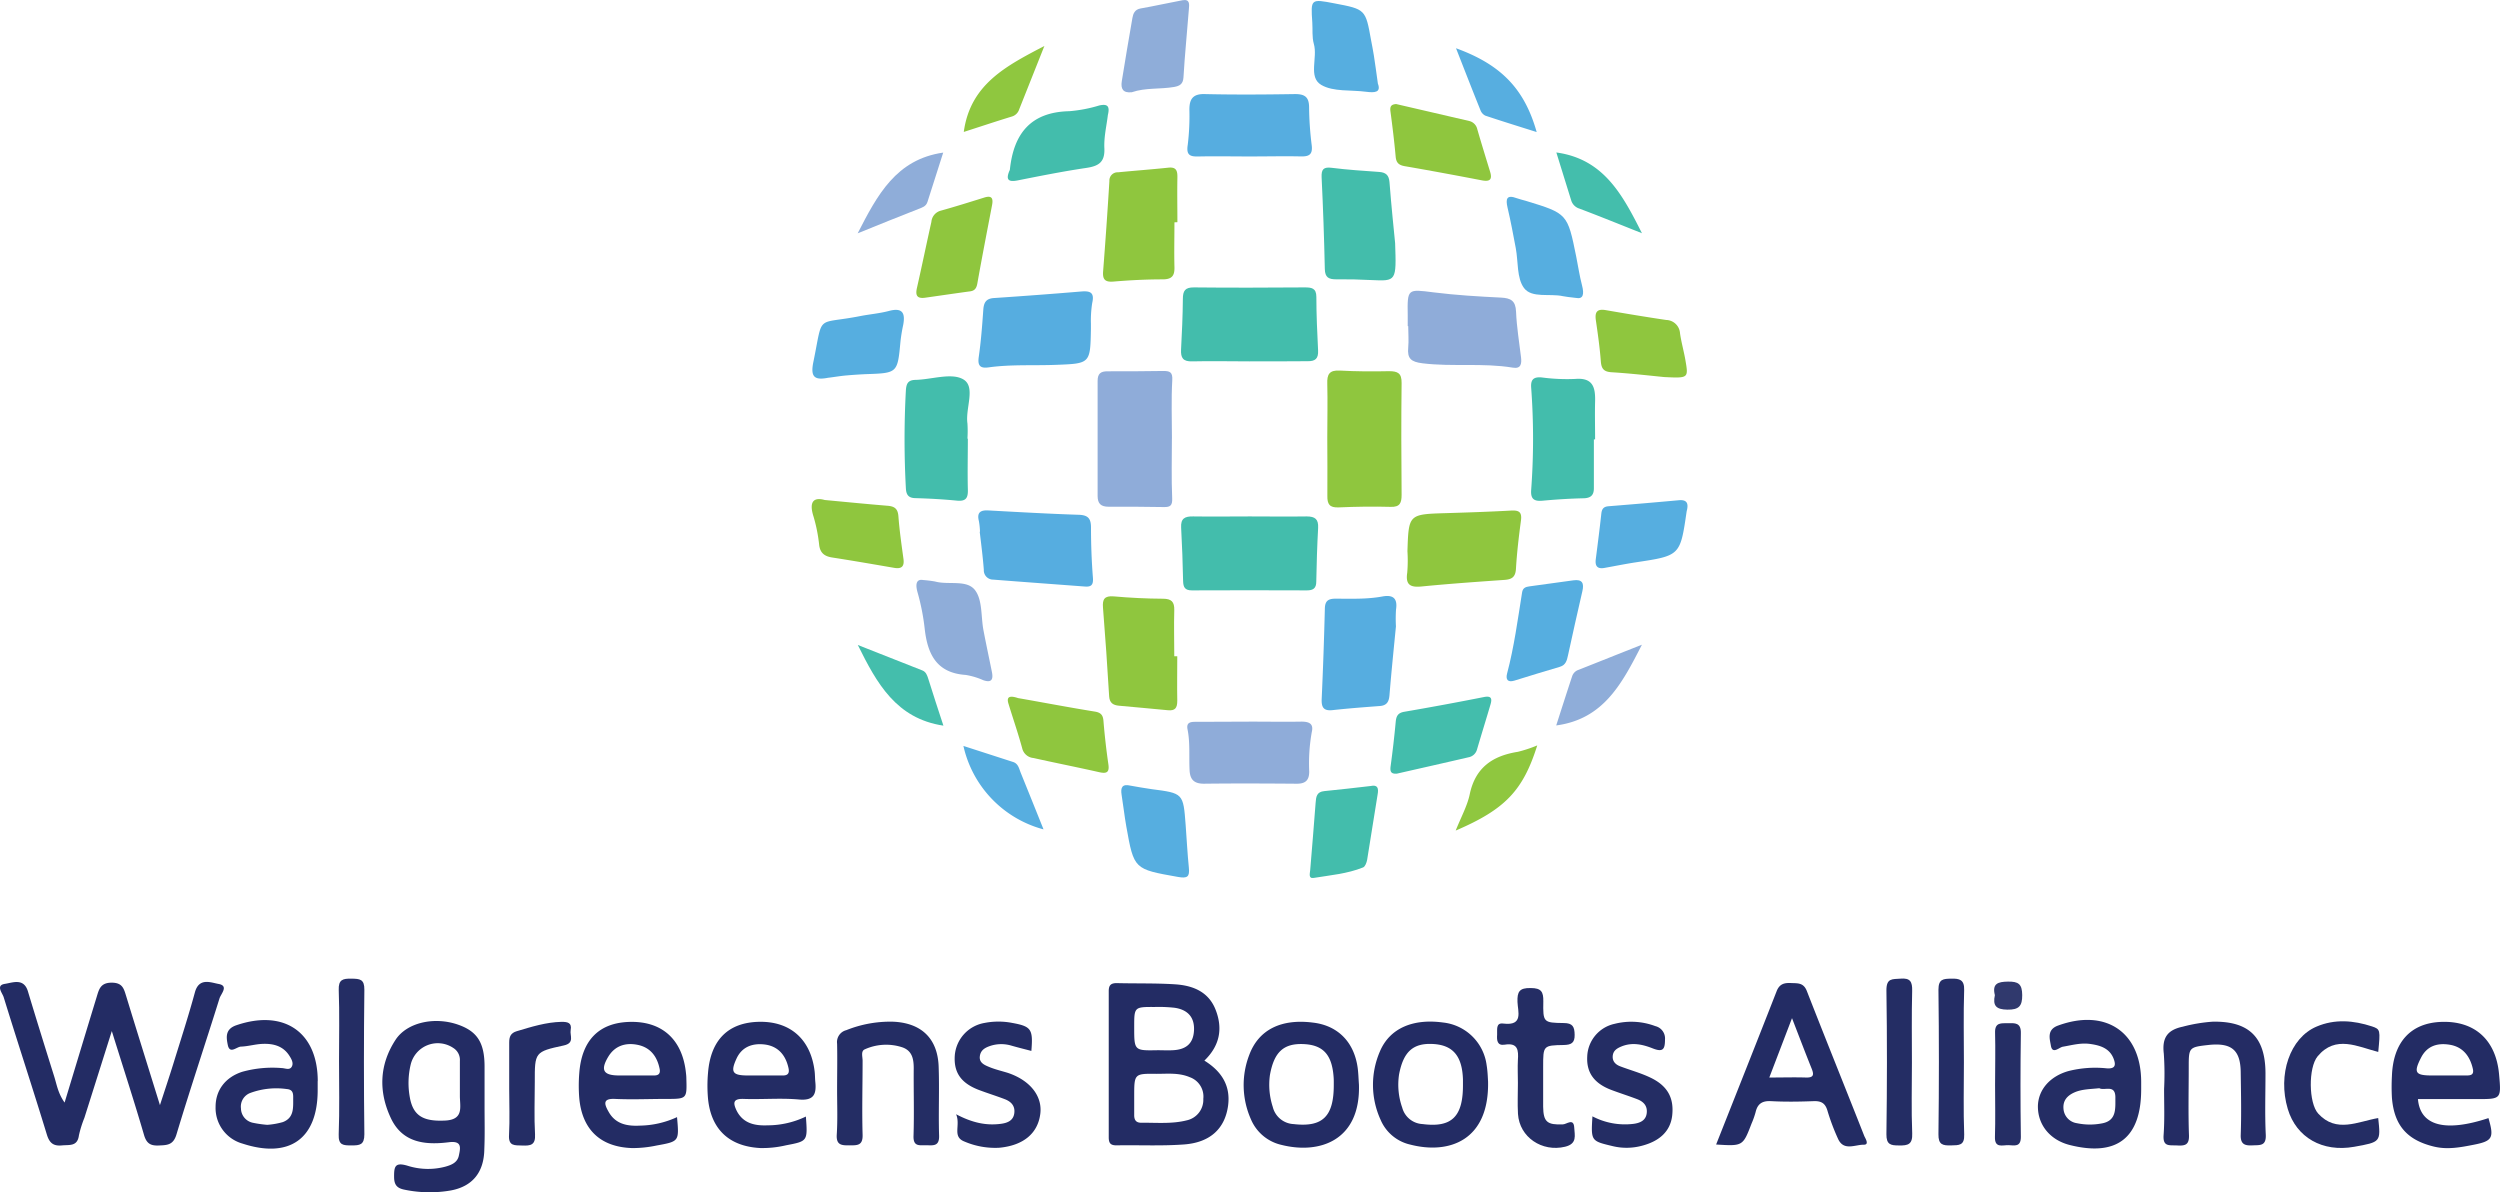<svg xmlns="http://www.w3.org/2000/svg" viewBox="0 0 608.8 290.35"><defs><style>.cls-1{fill:#232c64;}.cls-2{fill:#8facd9;}.cls-3{fill:#8fc63e;}.cls-4{fill:#43bdac;}.cls-5{fill:#56ade0;}.cls-6{fill:#43bdab;}.cls-7{fill:#242c64;}.cls-8{fill:#242d64;}.cls-9{fill:#56aee0;}.cls-10{fill:#8fadd9;}.cls-11{fill:#242d65;}.cls-12{fill:#252e65;}.cls-13{fill:#8fc73f;}.cls-14{fill:#44beac;}.cls-15{fill:#57aee0;}.cls-16{fill:#30396d;}</style></defs><g id="Ebene_2" data-name="Ebene 2"><g id="Ebene_2-2" data-name="Ebene 2"><path class="cls-1" d="M15.73,268.5c2.71-8.92,5.26-17.38,7.84-25.82.54-1.78.92-3.37,3.59-3.38s3,1.44,3.57,3.29c2.62,8.57,5.3,17.11,8.22,26.53,1.23-3.78,2.26-6.85,3.22-9.94,1.8-5.83,3.69-11.63,5.29-17.51,1-3.69,3.87-2.4,5.76-2.06,2.56.45.57,2.42.23,3.53-3.45,11.05-7.13,22-10.47,33.1-.79,2.63-2.25,2.62-4.35,2.71s-3-.6-3.59-2.68c-2.35-8.06-4.95-16-7.81-25.19-2.45,7.76-4.56,14.45-6.68,21.14a26.86,26.86,0,0,0-1.33,4.26c-.36,2.76-2.29,2.27-4.14,2.45-2.16.21-3.06-.67-3.67-2.64C8,265.12,4.34,254,.89,242.82c-.31-1-2-2.88.31-3.23,1.86-.28,4.6-1.5,5.6,1.83,2.08,6.91,4.23,13.8,6.39,20.69C13.82,264.1,14.12,266.23,15.73,268.5Z"/><path class="cls-2" d="M285.38,106.78c0,4.85-.14,9.71.07,14.55.08,1.81-.5,2.17-2,2.15-4.48-.06-9-.12-13.45-.08-1.9,0-2.71-.73-2.71-2.63q0-14,0-28c0-1.81.76-2.37,2.47-2.35,4.48,0,9,0,13.45-.08,1.6,0,2.39.18,2.26,2.27-.27,4.71-.08,9.45-.08,14.17Z"/><path class="cls-3" d="M323.22,106.55c0-4.36.11-8.72,0-13.07-.09-2.34.51-3.38,3.07-3.24,4,.22,8,.24,11.95.15,2.16,0,3.11.48,3.08,2.88-.11,9.08-.08,18.16,0,27.24,0,1.95-.4,3-2.67,2.92-4.23-.12-8.47-.05-12.69.13-2.2.09-2.76-.8-2.72-2.83C323.29,116,323.22,111.27,323.22,106.55Z"/><path class="cls-4" d="M304.35,125.76c4.61,0,9.22.07,13.83,0,2.1,0,2.92.69,2.81,2.81-.24,4.35-.37,8.7-.45,13.06,0,1.64-.76,2.14-2.29,2.14q-14-.06-28,0c-1.68,0-2.1-.75-2.14-2.26-.09-4.36-.24-8.71-.48-13.05-.12-2.22.91-2.74,2.92-2.7C295.13,125.83,299.74,125.76,304.35,125.76Z"/><path class="cls-4" d="M304.16,88c-4.61,0-9.22-.11-13.83,0-2.24.07-2.82-.85-2.72-2.86.21-4.1.41-8.2.44-12.31,0-2,.52-2.87,2.73-2.84,9,.1,17.94.06,26.91,0,1.67,0,2.87.13,2.87,2.32,0,4.36.21,8.71.42,13.06.09,1.94-.65,2.64-2.61,2.59C313.64,88,308.9,88,304.16,88Z"/><path class="cls-3" d="M342.74,134.23c.29-9,.29-9,9.38-9.27,5.24-.16,10.48-.33,15.71-.62,1.85-.1,2.85.15,2.56,2.36-.53,4-1,7.92-1.23,11.9-.14,2-1.08,2.5-2.83,2.62-6.72.47-13.44.94-20.14,1.6-2.76.27-3.95-.4-3.5-3.36A35.08,35.08,0,0,0,342.74,134.23Z"/><path class="cls-2" d="M342.81,79.42c0-.87,0-1.74,0-2.62-.1-6.55-.08-6.41,6.33-5.6,5.42.68,10.9,1,16.36,1.27,2.41.12,3.58.75,3.69,3.42.15,3.71.77,7.4,1.21,11.1.19,1.58,0,2.88-2,2.54-7.29-1.21-14.67-.16-22-1.06-2.8-.35-3.72-1.16-3.47-3.82.16-1.73,0-3.48,0-5.23Z"/><path class="cls-5" d="M238.65,129.48a18.48,18.48,0,0,0-.27-2.59c-.53-2.07.35-2.7,2.3-2.59,7.32.4,14.64.82,22,1.06,2.25.07,3,.87,3,3.1,0,4.09.15,8.19.47,12.27.14,1.79-.49,2.22-2,2.1-7.43-.56-14.86-1.1-22.28-1.68a2.27,2.27,0,0,1-2.29-2.41c-.24-3.09-.63-6.16-1-9.25Z"/><path class="cls-5" d="M265.66,78.84v1.24c-.15,8.49-.15,8.45-8.55,8.77-5.47.21-11-.14-16.4.62-2,.27-2.67-.4-2.37-2.52.55-3.81.84-7.65,1.11-11.49.12-1.74.63-2.75,2.59-2.88,7.06-.47,14.13-1,21.19-1.59,2.1-.17,3.37.09,2.75,2.77A27.54,27.54,0,0,0,265.66,78.84Z"/><path class="cls-3" d="M286.69,159.81c0,3.61-.07,7.22,0,10.83,0,1.77-.51,2.5-2.34,2.31-4-.41-7.94-.71-11.9-1.1-1.34-.13-2.25-.64-2.35-2.29q-.64-10.8-1.5-21.59c-.17-2.05.36-2.93,2.63-2.74,4,.35,7.95.55,11.93.57,2.12,0,2.86.74,2.8,2.82-.11,3.73,0,7.46,0,11.19Z"/><path class="cls-6" d="M339.74,59.2c.32,9.31.32,9.28-5.8,9q-4.29-.23-8.58-.18c-1.8,0-2.69-.46-2.74-2.49q-.24-11.18-.78-22.34c-.09-2,.49-2.58,2.5-2.32,3.82.48,7.67.73,11.5,1,1.59.12,2.39.72,2.53,2.49C338.82,50.31,339.46,56.23,339.74,59.2Z"/><path class="cls-5" d="M339.94,152.53c-.47,4.87-1.09,10.79-1.57,16.72-.13,1.63-.64,2.55-2.36,2.68-3.84.29-7.68.58-11.5,1-2.27.25-2.74-.76-2.65-2.78q.5-11,.77-22c.05-1.79.8-2.34,2.5-2.36,3.85,0,7.72.17,11.54-.54,2.63-.48,3.7.52,3.29,3.19A33.93,33.93,0,0,0,339.94,152.53Z"/><path class="cls-3" d="M286,54.14c0,3.6-.09,7.21,0,10.82.08,2.19-.59,3.08-2.93,3.07-4,0-8,.21-11.94.54-2.05.16-2.65-.53-2.5-2.49q.86-11,1.53-22a2,2,0,0,1,2.1-2.12c4.08-.4,8.18-.7,12.26-1.13,2-.21,2.23.84,2.2,2.45-.07,3.61,0,7.22,0,10.83Z"/><path class="cls-4" d="M388.14,107q0,6,0,11.91c0,1.65-.74,2.39-2.5,2.43-3.35.07-6.7.29-10,.59-2,.19-2.94-.36-2.77-2.61a168.66,168.66,0,0,0,0-24.93c-.14-2,.61-2.64,2.54-2.48a46.79,46.79,0,0,0,8.18.37c4.28-.36,4.93,2,4.85,5.4-.08,3.1,0,6.21,0,9.32Z"/><path class="cls-4" d="M235.69,106.83c0,4.1-.1,8.2,0,12.3.07,2-.34,3-2.62,2.79-3.34-.33-6.69-.51-10-.61-1.7,0-2.39-.65-2.47-2.41a220.27,220.27,0,0,1,0-23.83c.11-1.62.49-2.52,2.32-2.56,4-.09,8.81-1.81,11.67-.12,3.09,1.82.47,7,1,10.71a29,29,0,0,1,0,3.73Z"/><path class="cls-2" d="M304.62,175.73c4.11,0,8.21.07,12.31,0,1.89,0,3,.51,2.52,2.52a43.37,43.37,0,0,0-.63,9.65c0,2.32-1.12,3-3.25,2.95-7.46-.06-14.92-.09-22.39,0-2.39,0-3.37-1-3.49-3.24-.18-3.34.16-6.71-.5-10-.39-1.94,1.09-1.83,2.37-1.83Z"/><path class="cls-5" d="M304.05,38.1c-4,0-8-.08-12,0-2.13.07-3.24-.19-2.81-2.83a58.24,58.24,0,0,0,.4-8.57c0-2.5.79-3.86,3.7-3.79,7.35.17,14.7.12,22.05,0,2.34,0,3.38.71,3.4,3.19a80.24,80.24,0,0,0,.64,9.29c.27,2.27-.66,2.76-2.72,2.7C312.52,38,308.28,38.11,304.05,38.1Z"/><path class="cls-7" d="M527,265.17a72.36,72.36,0,0,0-.07-8.59c-.45-3.75.79-5.75,4.57-6.55a38.82,38.82,0,0,1,7.34-1.23c8.82-.16,12.84,3.76,12.85,12.58,0,5-.17,10,.07,14.95.13,2.82-1.45,2.5-3.25,2.59s-2.93-.22-2.85-2.55c.18-5,.07-10,0-15,0-5.55-2.09-7.44-7.57-6.93C533,255,533,255,533,260c0,5.48-.14,11,.06,16.45.08,2.42-1,2.59-2.9,2.49s-3.48.38-3.28-2.52C527.15,272.66,527,268.91,527,265.17Z"/><path class="cls-8" d="M203.85,265.4c0-3.74.08-7.48,0-11.22a3,3,0,0,1,2.23-3.31,28.8,28.8,0,0,1,11.31-2.07c6.88.26,10.94,4,11.19,10.92.21,5.61-.07,11.23.11,16.84.08,2.63-1.44,2.36-3.09,2.33s-3.22.43-3.14-2.26c.18-5.49,0-11,.05-16.46,0-2.24-.35-4.31-2.82-5.14a12.63,12.63,0,0,0-9.11.51c-1,.44-.51,1.82-.52,2.77,0,6-.17,12,0,17.95.1,2.71-1.23,2.65-3.15,2.66s-3.32,0-3.14-2.67C204,272.65,203.85,269,203.85,265.4Z"/><path class="cls-8" d="M232.83,271.34c4,2.11,7.37,2.8,10.93,2.33,1.57-.21,3-.77,3.24-2.57s-.78-2.83-2.29-3.42c-2.09-.8-4.23-1.46-6.32-2.25-4.38-1.67-6.17-4.26-5.88-8.42a8.74,8.74,0,0,1,7.28-7.91,17.56,17.56,0,0,1,6.7,0c4.66.85,5.11,1.52,4.67,6.82-1.65-.43-3.27-.83-4.87-1.29a8.62,8.62,0,0,0-5.15.07c-1.25.43-2.31,1-2.52,2.45-.25,1.61,1.07,2.18,2.17,2.64,1.49.63,3.09,1,4.62,1.47,5.41,1.8,8.45,5.63,7.93,9.93-.58,4.8-4.11,7.76-10,8.31a18.92,18.92,0,0,1-8.4-1.48C231.76,276.83,234,274.1,232.83,271.34Z"/><path class="cls-8" d="M387.79,271.85a17,17,0,0,0,10,1.83c1.58-.21,3-.8,3.22-2.59s-.78-2.82-2.3-3.41c-2.09-.8-4.23-1.47-6.32-2.26-4.19-1.59-6.06-4.21-5.87-8.09a8.45,8.45,0,0,1,6.64-8,16.57,16.57,0,0,1,9.94.55,3.09,3.09,0,0,1,2.36,3.28c0,2.43-.54,3.11-3,2.14s-5-1.55-7.64-.45c-1.13.47-2,1.05-2.09,2.34s.71,2.06,1.82,2.48c2.44.93,5,1.62,7.32,2.73,4.23,2,5.83,5,5.34,9.28-.44,3.75-3,6.2-7.39,7.34a14.38,14.38,0,0,1-7,.11C387.44,277.85,387.42,277.91,387.79,271.85Z"/><path class="cls-8" d="M579.15,256.17c-5-1.27-10.37-4.21-14.76,1.06-2.29,2.76-2.2,11.38.13,13.94,4.41,4.85,9.65,1.95,14.62,1.1.63,5.84.63,5.84-5.87,7-7.7,1.37-14.07-2.26-16.15-9.21-2.51-8.38.52-17.31,7-20.06,4.44-1.9,9-1.52,13.5-.05C579.69,250.64,579.66,250.84,579.15,256.17Z"/><path class="cls-8" d="M369.64,263.73c0-1.87-.1-3.75,0-5.61.17-2.38,0-4.25-3.21-3.72-1.86.3-1.94-1.08-1.85-2.42.08-1.16-.41-3,1.54-2.72,4.91.6,3.5-2.93,3.42-5.25-.09-2.52.47-3.46,3.22-3.4,2.56,0,3.11.89,3.07,3.25-.09,5.08,0,5.21,4.94,5.27,2.24,0,2.66.91,2.69,2.89s-.85,2.42-2.67,2.46c-5,.08-5,.16-5,5.29,0,3.24,0,6.48,0,9.73.05,3.73,1,4.46,4.79,4.31.91,0,2.65-1.65,2.78.79.09,1.84.8,3.92-2.22,4.65-5.6,1.36-11.13-2.3-11.48-8C369.52,268.73,369.64,266.23,369.64,263.73Z"/><path class="cls-4" d="M340.17,188.4c-1.49.11-1.7-.56-1.52-1.85.48-3.56.9-7.14,1.23-10.72.13-1.42.51-2.23,2.1-2.5q9.72-1.67,19.41-3.59c1.74-.34,2,.34,1.6,1.73-1.08,3.69-2.23,7.36-3.31,11.05a2.63,2.63,0,0,1-2.09,1.9C351.79,185.77,346,187.07,340.17,188.4Z"/><path class="cls-9" d="M383.78,72.55c-1.67-.21-2.42-.26-3.15-.42-3.23-.72-7.61.55-9.51-2-1.78-2.4-1.38-6.41-2-9.7s-1.23-6.59-2-9.85c-.5-2.15-.25-3.25,2.28-2.3.69.26,1.43.4,2.14.62C381.71,52,381.72,52,383.84,62.49c.47,2.31.8,4.66,1.4,6.94S385.52,72.9,383.78,72.55Z"/><path class="cls-9" d="M383.16,141.32c2.18-.3,2.63.72,2.18,2.64q-1.8,7.8-3.5,15.63c-.27,1.27-.55,2.37-2,2.8-3.7,1.07-7.38,2.23-11.07,3.36-1.61.49-2.14-.28-1.77-1.71,1.72-6.5,2.6-13.16,3.66-19.78.17-1.1.87-1.35,1.81-1.47C376,142.32,379.58,141.81,383.16,141.32Z"/><path class="cls-3" d="M225.23,72.51c-2.07.26-2.32-.74-1.92-2.47,1.21-5.33,2.31-10.69,3.5-16A3.08,3.08,0,0,1,229,51.33c3.6-1,7.16-2.12,10.72-3.23,1.92-.6,2.16.34,1.86,1.89-1.21,6.34-2.45,12.68-3.57,19-.24,1.35-.73,1.89-2.09,2C232.37,71.48,228.8,72,225.23,72.51Z"/><path class="cls-10" d="M224.81,141.25a28.18,28.18,0,0,1,2.9.36c3.29.91,7.78-.56,9.78,2.17,1.78,2.41,1.38,6.4,2,9.68s1.38,6.79,2.06,10.18c.36,1.78-.05,2.72-2.11,2a17.15,17.15,0,0,0-4.27-1.28c-7.17-.48-9.32-5.15-10-11.35a54.13,54.13,0,0,0-1.72-8.73C222.75,141.83,223.43,141,224.81,141.25Z"/><path class="cls-3" d="M340,25.34q8.89,2.06,17.8,4.13a2.63,2.63,0,0,1,1.95,2c1,3.46,2.07,6.91,3.12,10.35.59,1.92-.08,2.47-2,2.1-6.23-1.2-12.47-2.36-18.72-3.44-1.47-.25-2.14-.79-2.28-2.34-.33-3.71-.79-7.41-1.28-11.1C338.46,25.91,338.79,25.42,340,25.34Z"/><path class="cls-3" d="M247.92,170c5.75,1,12.22,2.24,18.72,3.29,1.6.26,2,1,2.09,2.45.29,3.46.68,6.92,1.18,10.36.3,2-.41,2.35-2.24,1.94-5.33-1.21-10.69-2.26-16-3.45a3.08,3.08,0,0,1-2.7-2.2c-1-3.71-2.27-7.36-3.38-11C245.11,169.87,245.6,169.22,247.92,170Z"/><path class="cls-4" d="M269.79,28c-.29,2.52-1,5.37-.85,8.19.13,3.46-1.57,4.29-4.52,4.72-5.52.82-11,1.91-16.48,3-2.24.46-3.09,0-2.14-2.28a1.25,1.25,0,0,0,.13-.35c.91-8.72,5.06-14,14.47-14.2a34.46,34.46,0,0,0,7.3-1.4C269.57,25.27,270.35,25.72,269.79,28Z"/><path class="cls-3" d="M405.26,91.82c-3.38-.33-8.08-.88-12.8-1.17-1.93-.12-2.49-.87-2.63-2.69-.25-3.35-.73-6.68-1.21-10-.28-2,.32-2.79,2.4-2.44,4.9.85,9.81,1.67,14.74,2.4a3.46,3.46,0,0,1,3.36,3.26c.32,2.21.94,4.37,1.32,6.58C411.19,92.1,411.16,92.11,405.26,91.82Z"/><path class="cls-9" d="M335.54,20.35c.83,2.19-.78,2.26-2.85,2-3.7-.5-8,.06-10.95-1.68-3.23-1.91-.8-6.64-1.8-10-.47-1.64-.25-3.47-.37-5.21-.39-5.75-.4-5.75,5.39-4.64,7.58,1.44,7.58,1.44,8.93,9,.22,1.23.49,2.44.67,3.67C334.88,15.52,335.16,17.62,335.54,20.35Z"/><path class="cls-9" d="M275.29,191.32c1.71.29,3.41.62,5.13.85,7.73,1,7.73,1,8.31,8.73.26,3.47.43,6.94.78,10.39.23,2.23-.34,2.67-2.65,2.26-10.68-1.9-10.72-1.8-12.58-12.28-.46-2.56-.73-5.16-1.15-7.73C272.85,191.78,273.27,190.84,275.29,191.32Z"/><path class="cls-9" d="M390.67,138.31c-1.7.29-2.27-.49-2.07-2.1.47-3.69.95-7.38,1.35-11.08.12-1.17.53-1.76,1.79-1.85q8.53-.68,17.06-1.46c2-.19,2.4.76,2,2.44a2.33,2.33,0,0,0-.08.36c-1.56,10.71-1.56,10.69-12.38,12.32C395.79,137.33,393.24,137.85,390.67,138.31Z"/><path class="cls-4" d="M333.77,191.41c1.73-.38,2,.54,1.7,2.11-.88,5.27-1.66,10.56-2.54,15.84-.12.68-.48,1.68-1,1.88-3.84,1.55-8,1.89-12,2.55-1.38.23-.93-1.13-.87-1.91.43-5.46.93-10.91,1.32-16.37.11-1.5.25-2.68,2.12-2.86C326.22,192.3,329.93,191.84,333.77,191.41Z"/><path class="cls-9" d="M201.62,92c-3.32.65-4.29-.24-3.55-3.85,2.47-12,.39-9,11.42-11.18,2.32-.45,4.69-.64,7-1.25,3.27-.87,4,.49,3.46,3.39a39.53,39.53,0,0,0-.66,4c-.72,7.74-.7,7.74-8.36,8-1.61.07-3.22.18-4.83.32S203.1,91.83,201.62,92Z"/><path class="cls-10" d="M275.62,22.46c-2.15.24-2.74-.83-2.44-2.69.84-5.12,1.67-10.25,2.58-15.37.19-1.08.57-2.09,2-2.34,3.41-.59,6.79-1.37,10.2-2,1.86-.34,1.65,1.06,1.56,2.13-.42,5.56-1,11.1-1.32,16.66-.1,1.65-.95,2.09-2.29,2.33C282.49,21.77,279,21.31,275.62,22.46Z"/><path class="cls-3" d="M200.84,121.76c5.71.54,10.41,1,15.13,1.39,1.77.12,2.66.62,2.81,2.56.26,3.47.76,6.93,1.23,10.38.26,1.87-.46,2.51-2.28,2.19-5-.86-10-1.73-15.1-2.52-1.81-.29-2.88-1.06-3.14-3a38.57,38.57,0,0,0-1.37-6.94C196.87,121.93,198.35,121.06,200.84,121.76Z"/><path class="cls-11" d="M478.25,258.69c0,5.86-.15,11.73.07,17.59.1,2.72-1.29,2.6-3.19,2.65-2.05.05-3.12-.16-3.08-2.73q.22-17.59,0-35.18c0-2.64,1.19-2.66,3.15-2.7s3.2.24,3.11,2.79C478.12,247,478.25,252.83,478.25,258.69Z"/><path class="cls-8" d="M82.56,258.29c0-5.74.14-11.48-.07-17.21-.09-2.55,1-2.79,3.08-2.76s3.19.11,3.16,2.73q-.21,17.58,0,35.17c0,2.62-1.14,2.71-3.13,2.71s-3.22,0-3.12-2.68C82.71,270.27,82.56,264.28,82.56,258.29Z"/><path class="cls-8" d="M465.59,258.83c0,5.72-.16,11.45.07,17.16.11,2.68-1,3-3.22,2.95-2,0-3.09-.18-3.06-2.74.16-11.69.18-23.38,0-35.07,0-3,1.46-2.65,3.42-2.81,2.42-.2,2.9.76,2.85,3C465.5,247.13,465.59,253,465.59,258.83Z"/><path class="cls-11" d="M124,265.11c0-3.74,0-7.48,0-11.22,0-1.43.35-2.32,1.83-2.77,3.59-1.07,7.14-2.2,10.94-2.28,1.49,0,2.53.22,2.2,2-.25,1.34,1.05,3.16-1.68,3.75-7.1,1.53-7.07,1.66-7.06,8.94,0,4.24-.18,8.49.06,12.71.15,2.62-1.09,2.8-3.1,2.72-1.82-.07-3.42.22-3.23-2.6C124.16,272.6,124,268.85,124,265.11Z"/><path class="cls-12" d="M485.84,264.16c0-4.22.11-8.44,0-12.66-.09-2.6,1.54-2.3,3.17-2.33s3.15-.17,3.11,2.37q-.18,12.66,0,25.33c0,2.53-1.57,2.05-3,2s-3.4.82-3.31-2C485.94,272.61,485.84,268.38,485.84,264.16Z"/><path class="cls-13" d="M234.7,32.13c1.58-11.64,10.39-16.1,19.63-20.94l-6.15,15.47a2.63,2.63,0,0,1-1.78,1.72C242.52,29.57,238.67,30.85,234.7,32.13Z"/><path class="cls-14" d="M379,37.13c11.56,1.59,16.13,10.32,20.85,19.67-5.4-2.15-10.3-4.14-15.23-6a3,3,0,0,1-2-2Q380.79,42.91,379,37.13Z"/><path class="cls-10" d="M399.84,157c-4.81,9.38-9.26,18.1-20.87,19.66,1.27-3.95,2.56-8,3.91-12.07a2.45,2.45,0,0,1,1.56-1.48C389.37,161.16,394.28,159.19,399.84,157Z"/><path class="cls-15" d="M354.57,11.75c11,4,16.68,9.91,19.64,20.41-4.36-1.38-8.45-2.64-12.51-4a2.43,2.43,0,0,1-1.18-1.33C358.57,22,356.69,17.16,354.57,11.75Z"/><path class="cls-15" d="M234.61,181.65l12.1,3.91c1.27.41,1.45,1.61,1.86,2.63q2.79,6.88,5.55,13.78A27.15,27.15,0,0,1,234.61,181.65Z"/><path class="cls-13" d="M374.35,181.52c-3.46,11-7.8,15.57-19.86,20.74,1.3-3.26,2.82-6,3.42-8.84,1.37-6.53,5.59-9.37,11.73-10.34A32.43,32.43,0,0,0,374.35,181.52Z"/><path class="cls-10" d="M208.86,56.82c4.78-9.32,9.34-18,20.83-19.66-1.29,4-2.57,8-3.83,12-.35,1.12-1.27,1.37-2.22,1.74C218.91,52.74,214.2,54.66,208.86,56.82Z"/><path class="cls-14" d="M229.74,176.71c-11.5-1.73-16.23-10.31-20.84-19.64,5.44,2.14,10.58,4.16,15.7,6.19.91.36,1.17,1.17,1.44,2C227.22,169.07,228.47,172.82,229.74,176.71Z"/><path class="cls-16" d="M485.79,242.34c-.7-2.8.72-3.27,3.21-3.3s3.43.56,3.45,3.27-.81,3.59-3.59,3.56S485.24,244.9,485.79,242.34Z"/><path class="cls-1" d="M293.29,258.28c3.76-3.63,4.54-7.81,2.72-12.42-1.75-4.42-5.6-5.88-9.88-6.16-4.72-.3-9.47-.17-14.2-.29-1.48,0-1.94.58-1.93,2q0,17.76,0,35.51c0,1.39.36,2,1.88,2,5.48-.1,11,.18,16.45-.22,6.41-.47,10-3.9,10.74-9.5C299.7,264.29,297.4,260.83,293.29,258.28Zm-12.11-13.06a35.43,35.43,0,0,1,4.84.19c3.16.45,4.93,2.27,4.74,5.58s-2.12,4.61-5.14,4.76c-1.24.07-2.49,0-3.73,0-5.69.11-5.69.11-5.69-5.65C276.2,245.22,276.2,245.2,281.18,245.22Zm7.88,27.59c-3.65.94-7.42.56-11.15.6-1.3,0-1.72-.71-1.71-1.89,0-1.49,0-3,0-4.47,0-5.58,0-5.62,5.45-5.55,2.71,0,5.45-.31,8.09.82a5,5,0,0,1,3.29,5.27A5.11,5.11,0,0,1,289.06,272.81Z"/><path class="cls-1" d="M118,269.46c0-3.24,0-6.47,0-9.71,0-5.89-1.81-8.66-6.64-10.29-5.66-1.9-12.23-.46-15,3.7-4,6.09-4.23,12.69-1.15,19.18,2.84,6,8.39,6.53,14.08,5.82,3.28-.42,2.84,1.37,2.45,3.25-.34,1.68-1.76,2.27-3.26,2.69a16.45,16.45,0,0,1-9.23-.22c-3-.89-3.3.12-3.28,2.69,0,2.06.78,2.82,2.67,3.17a30,30,0,0,0,11.14.16c5.34-1,8.07-4.47,8.16-10C118.09,276.43,118,273,118,269.46Zm-9.67,3.42c-5.21.25-7.69-1.13-8.51-5.55a19.37,19.37,0,0,1,.2-8.13,6.78,6.78,0,0,1,10.37-4,3.42,3.42,0,0,1,1.6,3.14c0,2.11,0,4.22,0,6.33h0c0,.74,0,1.49,0,2.23C112,269.58,113,272.66,108.37,272.88Z"/><path class="cls-1" d="M454,276.67c-4.64-11.79-9.39-23.53-14-35.34-.82-2.09-2.26-1.86-3.87-1.94s-2.8.21-3.49,2c-4.83,12.36-9.73,24.69-14.73,37.32,6.5.41,6.51.41,8.62-5.08a20,20,0,0,0,1-2.82c.47-2,1.59-2.77,3.73-2.66,3.48.19,7,.13,10.46,0,1.74-.05,2.73.47,3.27,2.22a52.75,52.75,0,0,0,2.63,7c1.39,3,4.18,1.34,6.29,1.39C455.23,278.75,454.29,277.29,454,276.67ZM439.8,262.4c-2.82-.09-5.65,0-8.94,0l5.53-14.46c1.79,4.63,3.23,8.43,4.75,12.2C441.72,261.57,441.82,262.46,439.8,262.4Z"/><path class="cls-1" d="M603.2,267.65c5.92,0,5.92,0,5.37-6.07-.75-8.31-5.9-13-14-12.73-7.5.24-11.81,4.93-12.09,13.23a48,48,0,0,0,0,5.23c.54,6.77,3.72,10.35,10.29,11.92,3.28.78,6.44.16,9.62-.46,4.62-.9,5-1.7,3.6-6.49-10.35,3.43-16.62,2-17.17-4.63Zm-10.92-5.75c-4.16,0-4.57-.7-2.68-4.39,1.5-2.9,4.11-3.58,7-3.09,3.14.53,4.87,2.74,5.58,5.82.35,1.52-.5,1.67-1.63,1.66-1.75,0-3.49,0-5.24,0Z"/><path class="cls-1" d="M149.81,267.61c4.1.19,8.22,0,12.33,0,5.15,0,5.15,0,5-5,0-.62-.09-1.24-.16-1.86-1-7.78-5.89-12.07-13.56-11.9-7.51.16-11.78,4.45-12.36,12.54a38.25,38.25,0,0,0,0,6c.69,7.69,5.16,11.95,12.9,12.19a28.19,28.19,0,0,0,5.91-.62c5.54-1,5.53-1,5-6.92a22.3,22.3,0,0,1-9,2.07c-3.07.16-6-.32-7.7-3.44C147.07,268.75,146.83,267.46,149.81,267.61Zm-1.67-10.3c1.61-2.65,4.19-3.45,7.08-2.88,3.14.61,4.81,2.82,5.42,5.88.22,1.12-.27,1.6-1.38,1.59-1.74,0-3.47,0-5.21,0h-3.34C146.92,261.88,146.16,260.6,148.14,257.31Z"/><path class="cls-1" d="M181.11,267.61c4.48.16,9-.26,13.44.14,3.63.33,4.29-1.29,4-4.24-.09-.86-.07-1.74-.17-2.6-.92-7.76-5.87-12.2-13.44-12.08s-11.88,4.39-12.52,12.41a35.22,35.22,0,0,0,0,6.33c.74,7.48,5.18,11.6,12.72,12a25.11,25.11,0,0,0,6.29-.67c5.26-1,5.26-1,4.82-7a21.51,21.51,0,0,1-9.3,2.14c-3.07.13-6-.42-7.59-3.62C178.52,268.63,178.43,267.51,181.11,267.61Zm-1.77-9.79c1.33-2.9,3.86-3.79,6.75-3.48,3.33.37,5.22,2.53,5.93,5.77.28,1.28-.19,1.83-1.51,1.79-1.74,0-3.47,0-5.2,0-1.11,0-2.23,0-3.34,0C178.38,261.87,177.85,261.08,179.34,257.82Z"/><path class="cls-8" d="M501.24,249.72c-2.84,1-2.1,3.2-1.81,4.91.38,2.2,2,.43,2.89.27,2.21-.38,4.39-1,6.66-.68s4.67.95,5.7,3.52c.63,1.6.48,2.59-1.68,2.42a26.58,26.58,0,0,0-9.27.66c-4.54,1.27-7.43,4.59-7.46,8.65,0,4.51,3,8.13,7.67,9.34,11.52,2.94,17.47-1.66,17.48-13.51v-1.86C521.39,251.32,512.78,245.54,501.24,249.72Zm10.44,23.88a15.32,15.32,0,0,1-5.92-.08A3.81,3.81,0,0,1,502.5,270c-.17-2,.93-3.22,2.72-4s3.88-.77,6-1c1.27.7,3.93-1.06,3.92,2.28C515.11,270,515.5,273,511.68,273.6Z"/><path class="cls-1" d="M77.38,263.31c0-12-8.25-17.59-19.8-13.65-2.76.93-2.49,2.91-2.12,4.76.48,2.41,2.15.48,3.23.45,1.72-.06,3.43-.58,5.15-.66,2.58-.12,5,.43,6.55,2.77.52.8,1.18,1.85.66,2.78s-1.59.37-2.41.34A27.4,27.4,0,0,0,59,261c-4.13,1.33-6.51,4.5-6.5,8.54a9,9,0,0,0,6.56,8.95c11.41,3.73,18.3-1.16,18.3-13v-2.24Zm-8.5,9.94a18.68,18.68,0,0,1-3.79.67,28.5,28.5,0,0,1-3.55-.51,3.62,3.62,0,0,1-2.86-3.48,3.54,3.54,0,0,1,2.37-3.81,18.32,18.32,0,0,1,8.81-.91c1.33.11,1.55.89,1.54,2C71.37,269.61,71.72,272.17,68.88,273.25Z"/><path class="cls-1" d="M330.93,264.12c-.1-1.36-.13-2.73-.31-4.09-.86-6.27-4.83-10.29-10.85-11-7.74-1-13.27,1.69-15.56,7.89a20.46,20.46,0,0,0,.41,15.63,10.61,10.61,0,0,0,7.43,6.25C321.33,281.15,331.34,277.77,330.93,264.12Zm-6.13.12c0,7.67-2.74,10.3-9.75,9.5a5.5,5.5,0,0,1-5.11-4.2,17.4,17.4,0,0,1-.69-7.73c1-5.59,3.3-7.78,8.24-7.55s7,2.81,7.3,8.49C324.81,263.25,324.8,263.75,324.8,264.24Z"/><path class="cls-1" d="M362.37,263.26c-.05-.61-.08-2.24-.34-3.83A12,12,0,0,0,351.4,249c-7.35-1-13,1.42-15.37,7.06a20.47,20.47,0,0,0,.19,16.67,10.31,10.31,0,0,0,7.2,6C352.74,281.15,362.72,277.88,362.37,263.26Zm-16,10.47a5.4,5.4,0,0,1-4.9-4,16.76,16.76,0,0,1-.77-8.08c1.06-5.57,3.43-7.71,8.37-7.41,4.77.29,7,2.94,7.19,8.61,0,.38,0,.75,0,1.12C356.34,271.94,353.54,274.66,346.41,273.73Z"/></g></g></svg>